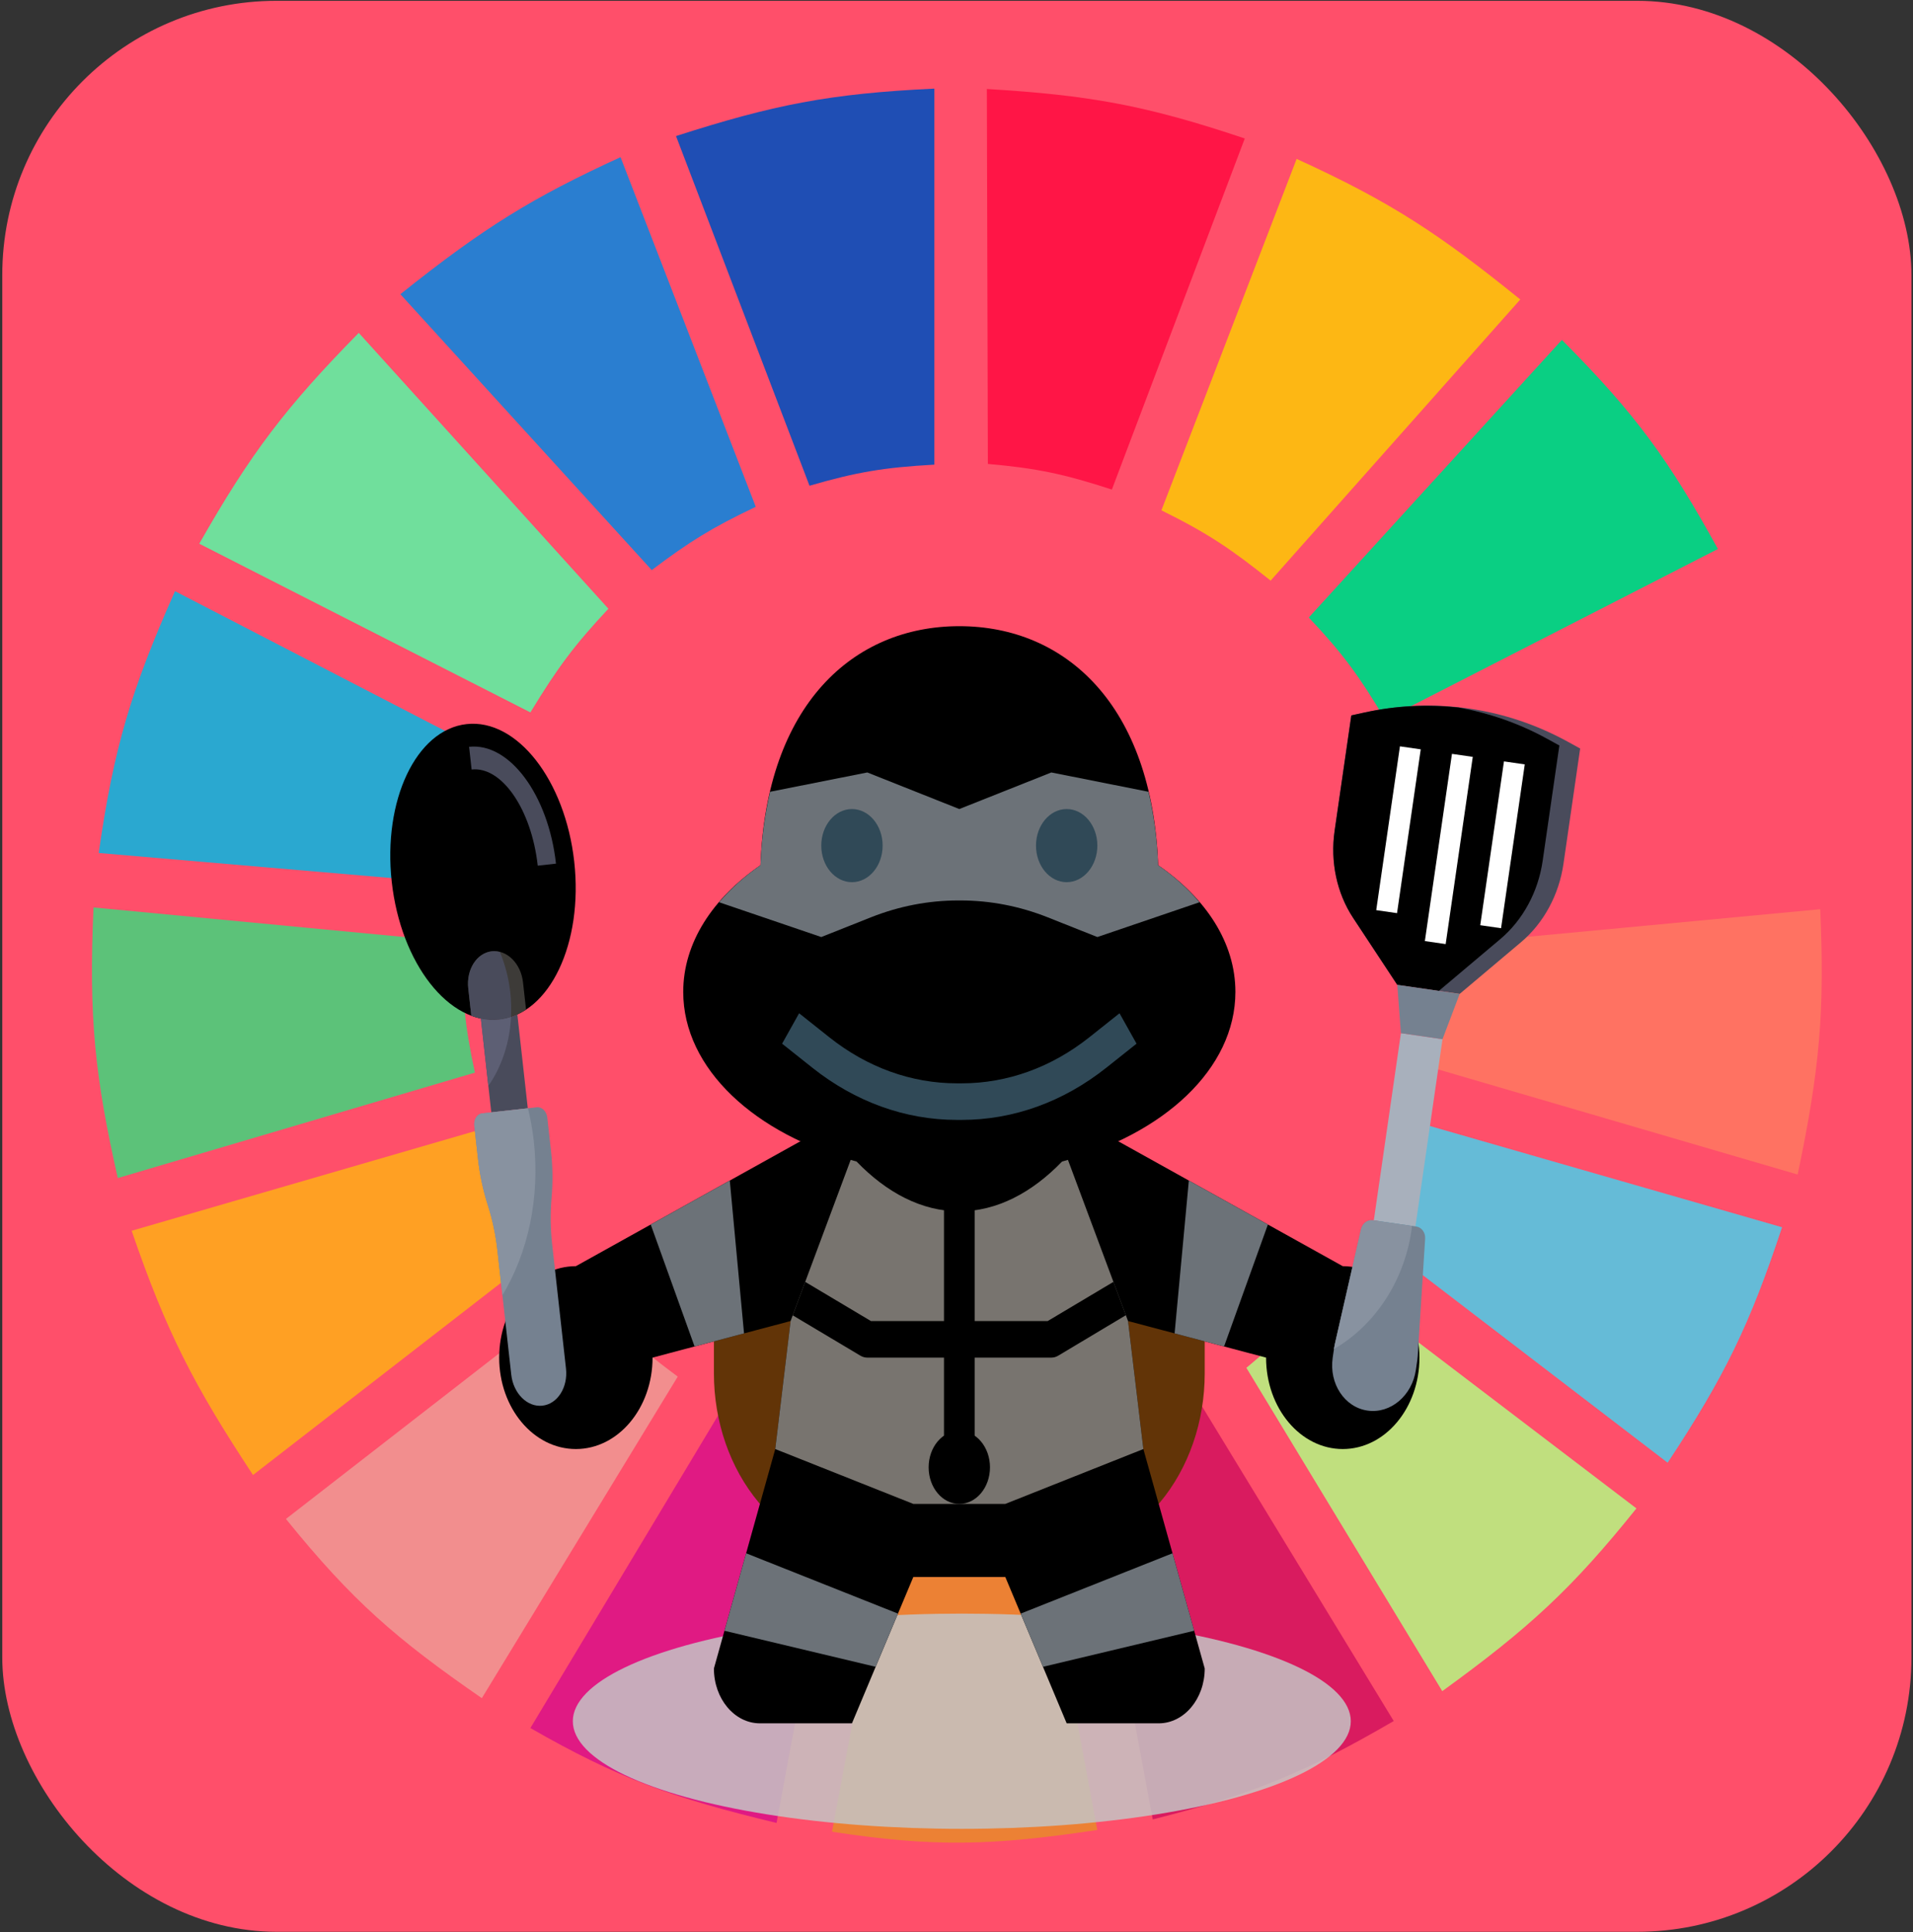<svg width="687" height="694" viewBox="0 0 687 694" fill="none" xmlns="http://www.w3.org/2000/svg">
<rect x="0" y="0" width="687" height="694" fill="#333333" stroke="none"/>
<rect x="0.814" y="0.289" width="685.626" height="693.507" rx="98.51" fill="#FF4F6A"/>
<path d="M290.709 174.45L242.771 48.866C277.581 37.689 297.737 33.6 335.535 31.827V166.877C317.57 167.884 307.727 169.506 290.709 174.45Z" fill="#1F4EB4"/>
<path d="M354.766 166.615L354.398 31.958C390.849 34.165 411.111 37.667 447.027 49.739L399.293 175.825C382.164 170.241 372.401 168.18 354.766 166.615Z" fill="#FF1546"/>
<path d="M417.09 183.285L465.651 57.07C500.177 72.823 517.325 84.425 545.964 107.556L456.312 208.528C442.293 197.323 433.909 191.583 417.09 183.285Z" fill="#FDB714"/>
<path d="M470.012 221.781L560.908 122.071C587.573 148.812 599.478 165.454 616.941 197.169L497.405 258.384C488.174 242.888 482.3 234.778 470.012 221.781Z" fill="#0ACF83"/>
<path d="M506.122 276.685L626.28 215.47C641.17 249.861 646.254 270.198 651.806 307.607L517.951 320.229C515.326 302.768 512.734 293.243 506.122 276.685Z" fill="#FF4F6A"/>
<path d="M516.081 383.968C519.078 367.201 520.033 357.457 519.817 339.161L653.671 326.54C655.333 363.226 653.507 384.074 645.578 421.832L516.081 383.968Z" fill="#FF7262"/>
<path d="M491.8 443.289C500.577 428.873 504.71 420.204 510.477 403.531L639.974 440.765C628.388 475.788 619.395 494.305 598.884 525.329L491.8 443.289Z" fill="#65BBD7"/>
<path d="M587.678 541.737L479.972 459.697C468.138 473.192 461.027 480.068 447.598 491.251L517.949 607.369C549.104 584.79 564.551 570.553 587.678 541.737Z" fill="#C0DF7E"/>
<path d="M500.518 618.097L430.166 502.61C414.903 510.323 405.964 514.137 389.076 519.649L413.979 653.437C449.657 644.443 468.617 636.668 500.518 618.097Z" fill="#D91B5F"/>
<path d="M323.705 524.698C341.451 525.86 351.402 525.513 369.153 523.436L394.056 657.224C355.993 662.959 335.078 663.43 298.802 657.855L323.705 524.698Z" fill="#EC8134"/>
<path d="M190.473 620.621L260.202 504.503C276.01 512.772 285.6 516.291 303.782 520.911L278.879 654.7C241.235 645.658 221.65 638.509 190.473 620.621Z" fill="#E01A83"/>
<path d="M102.688 545.523L209.149 462.852C221.02 476.821 228.741 483.485 243.391 494.406L173.039 609.893C142.245 588.608 126.474 574.943 102.688 545.523Z" fill="#F28E8E"/>
<path d="M90.86 529.746C69.684 497.594 59.801 478.561 47.279 442.027L175.531 404.793C181.936 422.043 186.794 431.379 196.699 447.706L90.86 529.746Z" fill="#FFA023"/>
<path d="M42.298 423.094C34.059 386.572 31.827 365.386 33.582 325.909L166.191 338.53C165.853 358.081 166.896 368.244 170.549 385.23L42.298 423.094Z" fill="#5CC279"/>
<path d="M35.45 306.345L168.06 317.705C171.739 300.308 174.497 290.625 181.134 273.529L62.844 212.315C47.122 247.775 40.889 268.305 35.45 306.345Z" fill="#2AA8D0"/>
<path d="M71.561 195.276C90.097 162.642 102.724 146.135 128.838 119.547L218.489 218.626C206.358 231.592 200.239 239.764 190.473 255.859L71.561 195.276Z" fill="#70DF9C"/>
<path d="M234.054 204.742C247.505 194.604 255.597 189.529 271.409 182.023L222.848 56.439C191.248 70.953 173.898 81.579 143.78 105.663L234.054 204.742Z" fill="#2A7ED0"/>
<ellipse cx="345.405" cy="618.173" rx="139.691" ry="38.649" fill="#C4C4C4" fill-opacity="0.85"/>
<path d="M432.641 467.882V493.218C432.641 510.635 426.836 527.342 416.508 539.656L416.117 540.122H272.905L272.514 539.656C262.186 527.342 256.381 510.635 256.381 493.218V467.882" fill="#623407"/>
<path d="M289.429 408.774L206.807 454.745C191.599 454.745 179.267 469.449 179.267 487.582C179.267 505.714 191.599 520.418 206.807 520.418C222.015 520.418 234.348 505.714 234.348 487.582L283.921 474.447L278.413 520.418L256.381 599.226C256.381 610.108 263.778 618.928 272.905 618.928H305.954L327.986 566.389H361.035L383.068 618.928H416.117C425.244 618.928 432.641 610.108 432.641 599.226L410.609 520.418L405.1 474.447L454.674 487.582C454.674 505.714 467.006 520.418 482.214 520.418C497.422 520.418 509.755 505.714 509.755 487.582C509.755 469.449 497.422 454.745 482.214 454.745L399.592 408.774" fill="black"/>
<path d="M383.066 415.344L405.098 474.449L410.607 520.421L361.033 540.122H327.984L278.411 520.421L283.919 474.449L305.952 415.344" fill="#78746F"/>
<path d="M455.329 439.785L439.587 483.582L421.823 478.88L426.94 423.99L455.329 439.785Z" fill="#6C7278"/>
<path d="M249.436 483.582L233.693 439.785L262.082 423.99L267.199 478.88L249.436 483.582Z" fill="#6C7278"/>
<path d="M376.26 474.446H350.02V428.475H339.003V474.446H312.763L289.166 460.379L284.688 472.397L309 486.891C309.761 487.344 310.609 487.581 311.463 487.581H339.003V520.417H350.02V487.581H377.56C378.414 487.581 379.262 487.344 380.022 486.891L404.319 472.358L399.857 460.379L376.26 474.446Z" fill="black"/>
<path d="M428.86 585.676L374.56 598.627L366.546 579.523L421.077 557.851L428.86 585.676Z" fill="#6C7278"/>
<path d="M260.168 585.683L314.462 598.627L322.476 579.523L267.945 557.851L260.168 585.683Z" fill="#6C7278"/>
<path d="M443.657 356.236C443.657 338.564 433.06 322.546 415.918 310.745C413.836 253.241 382.715 224.89 344.511 224.89C306.306 224.89 275.185 253.241 273.103 310.745C255.962 322.546 245.364 338.564 245.364 356.236C245.364 383.858 271.142 407.455 307.606 417.155C318.391 428.319 330.988 435.044 344.511 435.044C358.033 435.044 370.63 428.319 381.415 417.155C417.879 407.455 443.657 383.858 443.657 356.236Z" fill="black"/>
<path d="M430.775 324.036C426.644 319.202 421.686 314.717 415.914 310.743C415.567 301.109 414.338 292.368 412.46 284.363L377.561 277.427L344.512 290.562L311.463 277.427L276.558 284.363C274.679 292.362 273.451 301.109 273.104 310.743C267.332 314.717 262.38 319.202 258.243 324.036L294.938 336.533L312.724 329.467C322.832 325.448 333.418 323.399 344.077 323.399H344.947C355.605 323.399 366.192 325.448 376.299 329.467L394.085 336.533L430.775 324.036Z" fill="#6C7278"/>
<path d="M305.955 316.833C312.039 316.833 316.971 310.952 316.971 303.698C316.971 296.444 312.039 290.564 305.955 290.564C299.871 290.564 294.938 296.444 294.938 303.698C294.938 310.952 299.871 316.833 305.955 316.833Z" fill="#304957"/>
<path d="M383.065 316.833C389.149 316.833 394.081 310.952 394.081 303.698C394.081 296.444 389.149 290.564 383.065 290.564C376.981 290.564 372.049 296.444 372.049 303.698C372.049 310.952 376.981 316.833 383.065 316.833Z" fill="#304957"/>
<path d="M343.652 402.209H345.37C363.916 402.209 381.873 395.728 397.312 383.46L408.158 374.837L402.049 363.909L391.204 372.532C377.577 383.355 361.73 389.075 345.37 389.075H343.652C327.287 389.075 311.44 383.355 297.824 372.532L286.979 363.909L280.87 374.837L291.716 383.46C307.149 395.728 325.112 402.209 343.652 402.209Z" fill="#304957"/>
<path d="M344.508 540.123C350.593 540.123 355.525 534.242 355.525 526.988C355.525 519.734 350.593 513.853 344.508 513.853C338.424 513.853 333.492 519.734 333.492 526.988C333.492 534.242 338.424 540.123 344.508 540.123Z" fill="black"/>
<path d="M179.356 366.132C197.451 364.118 209.478 338.741 206.218 309.449C202.959 280.158 185.647 258.046 167.552 260.059C149.456 262.073 137.43 287.45 140.689 316.742C143.949 346.033 161.26 368.146 179.356 366.132Z" fill="black"/>
<path d="M188.915 362.608C185.988 364.532 182.78 365.748 179.356 366.129C175.939 366.509 172.545 366.028 169.274 364.802L169.262 364.849L168.165 354.984C167.412 348.224 171.203 342.255 176.632 341.651C182.061 341.047 187.071 346.036 187.823 352.796L188.915 362.608Z" fill="#3D3B38"/>
<path d="M189.54 398.039L185.79 364.341L185.838 364.319C183.783 365.262 181.616 365.879 179.355 366.131C177.111 366.381 174.878 366.257 172.684 365.799L176.434 399.498L189.54 398.039Z" fill="#494B5B"/>
<path d="M199.667 310.173L193.114 310.902C190.861 290.659 180.211 275.166 169.369 276.372L168.462 268.217C182.914 266.609 196.914 285.43 199.667 310.173Z" fill="#494B5B"/>
<path d="M198.293 446.884L203.259 491.508C204.011 498.268 200.221 504.237 194.792 504.841C189.362 505.445 184.352 500.456 183.6 493.695L178.634 449.072C178.013 443.486 176.843 437.983 175.152 432.682C173.461 427.385 172.292 421.882 171.67 416.292L170.336 404.306C170.085 402.054 171.35 400.063 173.158 399.862L192.817 397.674C194.626 397.473 196.297 399.137 196.547 401.389L197.881 413.376C198.503 418.961 198.572 424.587 198.087 430.13C197.602 435.669 197.671 441.295 198.293 446.884Z" fill="#758190"/>
<path d="M183.523 365.172C182.169 365.616 180.789 365.971 179.357 366.131C177.113 366.381 174.88 366.257 172.687 365.799L175.379 389.996C180.094 383.243 183.056 374.624 183.523 365.172Z" fill="#5D5F74"/>
<path d="M179.538 341.918C178.595 341.676 177.628 341.54 176.632 341.651C171.203 342.255 167.412 348.224 168.165 354.984L169.262 364.849L169.274 364.802C172.545 366.028 175.935 366.51 179.356 366.129C180.788 365.97 182.17 365.63 183.521 365.191C183.663 362.325 183.584 359.385 183.253 356.402C182.677 351.229 181.371 346.377 179.538 341.918Z" fill="#494B5B"/>
<path d="M170.336 404.306L171.67 416.292C172.291 421.878 173.461 427.381 175.152 432.682C176.843 437.983 178.012 443.482 178.634 449.072L180.43 465.207C189.522 450.032 194 430.457 191.686 409.662C191.242 405.668 190.491 401.811 189.599 398.032L173.158 399.862C171.35 400.063 170.085 402.054 170.336 404.306Z" fill="#8892A0"/>
<path d="M503.098 371.059L518.039 373.221L508.309 440.455L493.368 438.293L503.098 371.059Z" fill="#A8B0BC"/>
<path d="M567.468 268.83L561.473 310.254C559.86 321.398 554.376 331.519 546.232 338.384L524.206 356.952L501.793 353.709L485.935 329.658C480.071 320.766 477.681 309.506 479.294 298.361L485.289 256.937L490.239 255.856C502.609 253.154 515.223 252.688 527.595 254.479C539.966 256.269 551.931 260.292 563.027 266.389L567.468 268.83Z" fill="#494B5B"/>
<path d="M554.003 309.168L559.998 267.743L555.557 265.303C545.581 259.822 534.878 256.115 523.836 254.101C512.675 252.902 501.361 253.418 490.24 255.85L485.29 256.931L479.295 298.356C477.682 309.5 480.072 320.76 485.936 329.653L501.794 353.703L516.736 355.865L538.762 337.298C546.906 330.432 552.39 320.312 554.003 309.168Z" fill="black"/>
<path d="M521.43 270.748L528.901 271.829L519.171 339.064L511.7 337.982L521.43 270.748Z" fill="white"/>
<path d="M540.104 273.451L547.574 274.533L539.061 333.363L531.59 332.281L540.104 273.451Z" fill="white"/>
<path d="M502.747 268.045L510.218 269.126L501.704 327.956L494.233 326.875L502.747 268.045Z" fill="white"/>
<path d="M501.793 353.711L503.096 371.06L518.038 373.222L524.206 356.954" fill="#758190"/>
<path d="M509.137 486.993L511.798 444.863C511.935 442.673 510.561 440.784 508.63 440.504L493.038 438.248C491.107 437.969 489.254 439.391 488.765 441.529L479.373 482.685C479.258 483.188 479.166 483.694 479.093 484.198L478.595 487.64C477.252 496.922 482.853 505.416 491.104 506.61C499.356 507.805 507.135 501.247 508.478 491.964L508.977 488.523C509.049 488.018 509.104 487.507 509.137 486.993Z" fill="#758190"/>
<path d="M506.914 441.719C506.984 441.236 506.999 440.757 507.058 440.277L493.042 438.249C491.111 437.969 489.258 439.391 488.769 441.53L479.377 482.686C479.258 483.188 479.166 483.694 479.093 484.198L479.048 484.509C493.34 476.221 504.167 460.696 506.914 441.719Z" fill="#8892A0"/>
</svg>
